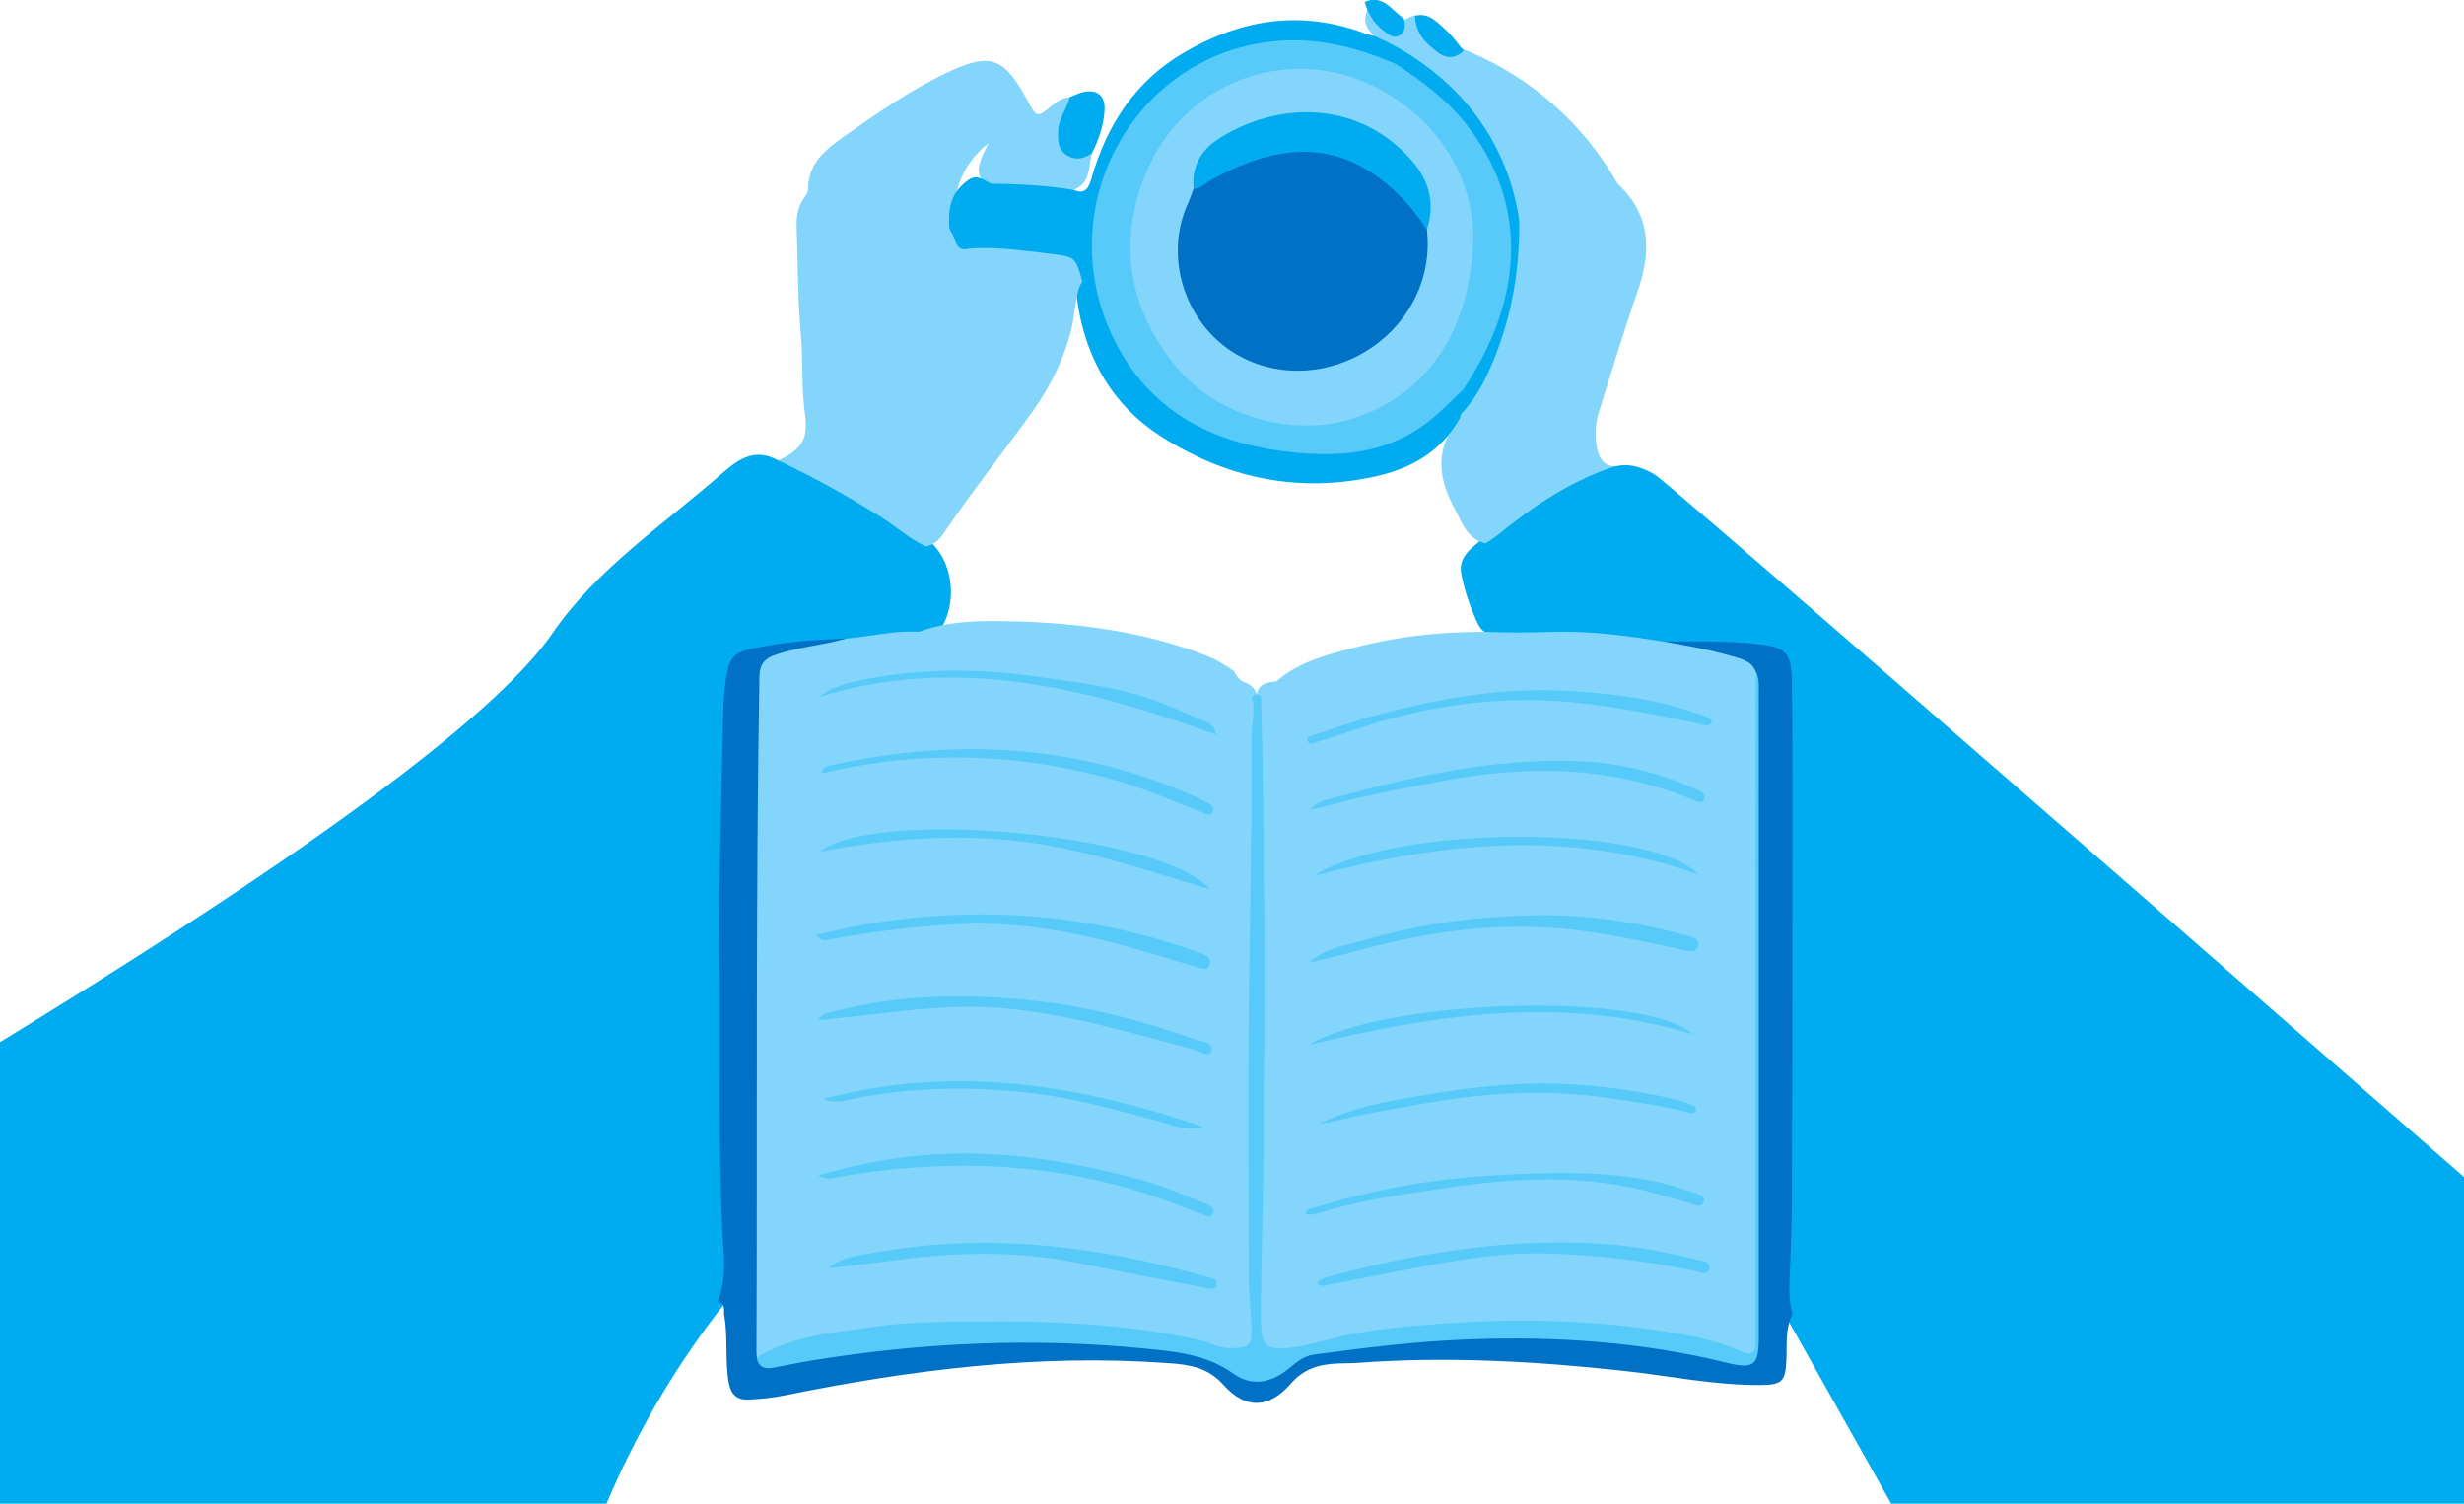 <?xml version="1.0" encoding="utf-8"?>
<!-- Generator: Adobe Illustrator 24.2.3, SVG Export Plug-In . SVG Version: 6.00 Build 0)  -->
<svg version="1.1" id="Слой_1" xmlns="http://www.w3.org/2000/svg" xmlns:xlink="http://www.w3.org/1999/xlink" x="0px" y="0px"
	 viewBox="0 0 585 357" style="enable-background:new 0 0 585 357;" xml:space="preserve">
<style type="text/css">
	.st0{fill:#000600;}
	.st1{fill:#0071C5;}
	.st2{clip-path:url(#SVGID_2_);fill:#83D5FB;}
	.st3{clip-path:url(#SVGID_2_);fill:#00ABF0;}
	.st4{clip-path:url(#SVGID_2_);fill:#57CAF9;}
	.st5{clip-path:url(#SVGID_2_);fill:#0071C5;}
	.st6{clip-path:url(#SVGID_2_);fill:#31C5F8;}
	.st7{clip-path:url(#SVGID_2_);fill:#3DD1F9;}
	.st8{clip-path:url(#SVGID_4_);fill:#00ABF0;}
	.st9{clip-path:url(#SVGID_4_);fill:#83D5FB;}
	.st10{clip-path:url(#SVGID_4_);fill:#31C5F8;}
	.st11{clip-path:url(#SVGID_4_);fill:#0071C5;}
	.st12{clip-path:url(#SVGID_4_);fill:#57CAF9;}
	.st13{clip-path:url(#SVGID_4_);fill:#A6A6A6;}
	.st14{opacity:0.14;fill:#000600;}
	.st15{clip-path:url(#SVGID_8_);fill:#C980DD;}
	.st16{clip-path:url(#SVGID_8_);fill:#E7B3EE;}
	.st17{clip-path:url(#SVGID_8_);fill:#8C9295;}
	.st18{clip-path:url(#SVGID_8_);fill:#921C9F;}
	.st19{clip-path:url(#SVGID_8_);fill:#CDD0D3;}
	.st20{clip-path:url(#SVGID_8_);fill:#DFDBD1;}
	.st21{clip-path:url(#SVGID_8_);fill:#543F31;}
	.st22{clip-path:url(#SVGID_8_);fill:#C38A75;}
	.st23{clip-path:url(#SVGID_8_);fill:#B3B9BC;}
	.st24{clip-path:url(#SVGID_8_);fill:#8B9295;}
	.st25{clip-path:url(#SVGID_8_);fill:#D59C87;}
	.st26{fill:#E7B3EE;}
	.st27{clip-path:url(#SVGID_10_);}
	.st28{fill:#D6A1E6;}
	.st29{fill:#C980DD;}
	.st30{clip-path:url(#SVGID_12_);fill:#FFE050;}
	.st31{opacity:0.5;clip-path:url(#SVGID_12_);}
	.st32{fill:#A2C9FF;}
	.st33{fill:#FF8B00;}
	.st34{clip-path:url(#SVGID_12_);fill:#FFECA0;}
	.st35{clip-path:url(#SVGID_12_);}
	.st36{fill:#F9C956;}
	.st37{fill:#FFECA0;}
	.st38{fill:#2A356B;}
	.st39{clip-path:url(#SVGID_12_);fill:#F9C956;}
	.st40{clip-path:url(#SVGID_12_);fill:#A2C9FF;}
	.st41{clip-path:url(#SVGID_12_);fill:#FF8B00;}
	.st42{clip-path:url(#SVGID_12_);fill:#2A356B;}
	.st43{fill:#1B254E;}
	.st44{clip-path:url(#SVGID_12_);fill:#C22C28;}
	.st45{clip-path:url(#SVGID_12_);fill:#FF7400;}
	.st46{fill:#FFE050;}
	.st47{clip-path:url(#SVGID_12_);fill:#FFEB82;}
	.st48{clip-path:url(#SVGID_14_);fill:#FFE286;}
	.st49{fill:#FFFFFF;}
	.st50{fill:#ACD7C2;}
	.st51{fill:none;stroke:#FFFFFF;stroke-miterlimit:10;}
	.st52{fill:#A1CAAA;}
	.st53{fill:#95CCA0;}
	.st54{opacity:0.76;}
	.st55{fill:#C3E8CC;}
	.st56{fill:url(#SVGID_15_);}
	.st57{fill:url(#SVGID_16_);}
	.st58{fill:url(#SVGID_17_);}
	.st59{fill:#F5E5BD;}
	.st60{fill:url(#SVGID_18_);}
	.st61{fill:url(#SVGID_19_);}
	.st62{fill:url(#SVGID_20_);}
	.st63{fill:url(#SVGID_21_);}
	.st64{fill:url(#SVGID_22_);}
	.st65{fill:url(#SVGID_23_);}
	.st66{fill:#E3EDC3;}
	.st67{fill:#EEFAD1;}
	.st68{fill:url(#SVGID_24_);}
	.st69{fill:url(#SVGID_25_);}
	.st70{fill:url(#SVGID_26_);}
	.st71{fill:url(#SVGID_27_);}
	.st72{fill:url(#SVGID_28_);}
	.st73{fill:#FFE392;}
	.st74{clip-path:url(#SVGID_30_);fill:url(#SVGID_31_);}
	.st75{fill:#5B2A1E;}
	.st76{fill:#8F7673;}
	.st77{fill:url(#SVGID_32_);}
	.st78{fill:url(#SVGID_33_);}
	.st79{fill:url(#SVGID_34_);}
	.st80{fill:url(#SVGID_35_);}
	.st81{fill:#F79291;}
	.st82{fill:url(#SVGID_36_);}
	.st83{fill:#FF9D5B;}
	.st84{opacity:0.75;fill:#FFFFFF;}
	.st85{fill:#FFC28E;}
	.st86{fill:none;}
	.st87{clip-path:url(#SVGID_38_);fill:#FFE0C3;}
	.st88{clip-path:url(#SVGID_38_);fill:#FF9F36;}
	.st89{clip-path:url(#SVGID_38_);fill:#FFF3E2;}
	.st90{clip-path:url(#SVGID_40_);fill:#FAC1E3;}
	.st91{opacity:0.8;clip-path:url(#SVGID_40_);fill:#EF8FC7;}
	.st92{clip-path:url(#SVGID_40_);fill:#EF8FC7;}
	.st93{opacity:0.79;clip-path:url(#SVGID_40_);fill:#FAC1E3;}
	.st94{fill:url(#SVGID_41_);}
	.st95{fill:#FFFDEC;}
	.st96{fill:#78CB99;}
	.st97{fill:#B2E1C4;}
	.st98{fill:#D8EFE2;}
	.st99{opacity:0.44;fill:#FFFFFF;}
	.st100{clip-path:url(#SVGID_43_);fill:#FFF7C8;}
	.st101{fill:url(#SVGID_44_);}
	.st102{fill:url(#SVGID_45_);}
	.st103{opacity:0.86;fill:#FFD0D7;}
	.st104{fill:url(#SVGID_46_);}
	.st105{opacity:0.66;}
	.st106{opacity:0.37;fill:#FFFFFF;}
	.st107{opacity:0.4;}
	.st108{opacity:0.26;fill:#FFFFFF;}
	.st109{opacity:0.62;fill:#FFFFFF;}
	.st110{opacity:0.41;fill:#FFFFFF;}
	.st111{opacity:0.69;fill:#FFFFFF;}
	.st112{opacity:0.73;fill:#FFFFFF;}
	.st113{opacity:0.16;fill:#FFFFFF;}
	.st114{opacity:0.3;fill:#FFFFFF;}
	.st115{opacity:0.23;fill:#FFFFFF;}
	.st116{opacity:0.24;fill:#FFFFFF;}
	.st117{opacity:0.43;fill:#FFFFFF;}
	.st118{opacity:0.76;fill:#FFFFFF;}
	.st119{opacity:0.08;fill:#FFFFFF;}
	.st120{opacity:0.27;fill:#FFFFFF;}
	.st121{opacity:0.46;}
	.st122{opacity:0.86;fill:#FFFFFF;}
	.st123{opacity:0.54;fill:#FFFFFF;}
	.st124{opacity:0.28;}
	.st125{clip-path:url(#SVGID_48_);fill:#F17171;}
	.st126{clip-path:url(#SVGID_48_);fill:#F79291;}
	.st127{clip-path:url(#SVGID_48_);fill:#FFC5C4;}
	.st128{clip-path:url(#SVGID_48_);fill:#FFFFFF;}
	.st129{clip-path:url(#SVGID_50_);}
	.st130{fill:#FF7B89;}
	.st131{clip-path:url(#SVGID_50_);fill:none;}
	.st132{fill:none;stroke:#FFFFFF;stroke-width:2;stroke-miterlimit:10;}
	.st133{opacity:0.45;fill:#FFFFFF;}
	.st134{opacity:0.8;fill:#FFFFFF;}
	.st135{opacity:0.79;fill:#FFFFFF;}
	.st136{fill:#F1C4A9;}
	.st137{fill:none;stroke:#FFFFFF;stroke-width:0.75;stroke-miterlimit:10;}
	.st138{fill:#FFFFFF;stroke:#FFFFFF;stroke-width:0.25;stroke-miterlimit:10;}
	.st139{fill:#00A5C4;}
	.st140{fill:#31C5F8;}
	.st141{fill:#57CAF9;}
	.st142{fill:#00A8B8;}
	.st143{fill:#EA90A7;}
	.st144{fill:#91693D;}
	.st145{fill:#F2BECD;}
	.st146{fill:#D87290;}
	.st147{fill:#574435;}
	.st148{fill:#C8A37C;}
	.st149{fill:#641F1E;}
	.st150{fill:#E16C8D;}
	.st151{fill:#D63665;}
	.st152{fill:#DDB689;}
	.st153{fill:#F64776;}
	.st154{fill:#DEB689;}
	.st155{fill:#F2769B;}
	.st156{fill:#FAFAF8;}
	.st157{fill:#F7C3DB;}
	.st158{fill:#E3B9B4;}
	.st159{fill:#FFBEC5;}
	.st160{fill:#FFC9D7;}
	.st161{fill:#C73F69;}
	.st162{fill:#F7F7F7;}
	.st163{fill:#F2F2F2;}
	.st164{fill:#FFFBF1;}
	.st165{fill:#F8C3D1;}
	.st166{fill:#FC7798;}
	.st167{fill:#FFC5C4;}
	.st168{fill:#FFD0D7;}
	.st169{fill:#B39D8E;}
	.st170{fill:#FFE4EB;}
	.st171{fill:#F1F1F1;}
	.st172{fill:#FFA5B2;}
	.st173{fill:#A2C4DB;}
	.st174{fill:#583B34;}
	.st175{fill:#B1CFE4;}
	.st176{fill:#FBFBFA;}
	.st177{fill:#E0CFC7;}
	.st178{fill:#D9946B;}
	.st179{fill:#FFEBF2;}
	.st180{fill:#FCDDE6;}
	.st181{fill:#F2CCC1;}
	.st182{fill:#DF4E50;}
	.st183{fill:#45BC7A;}
	.st184{fill:#87E4AE;}
	.st185{fill:#00AC5F;}
	.st186{fill:#7FD9A9;}
	.st187{fill:#F1BB3A;}
	.st188{fill:#B89E65;}
	.st189{fill:#97D183;}
	.st190{fill:#3C3724;}
	.st191{fill:#D5BDA1;}
	.st192{fill:#9B8174;}
	.st193{fill:#587147;}
	.st194{fill:#E6D5BD;}
	.st195{fill:#5CC588;}
	.st196{clip-path:url(#SVGID_58_);fill:#B2E1C4;}
	.st197{clip-path:url(#SVGID_58_);fill:#FFFFFF;}
	.st198{clip-path:url(#SVGID_58_);fill:#78CB99;}
	.st199{fill:#FFEB82;}
	.st200{fill:#FFDF47;}
	.st201{clip-path:url(#SVGID_60_);fill:#F3A368;}
	.st202{clip-path:url(#SVGID_60_);fill-rule:evenodd;clip-rule:evenodd;fill:#FF8D4F;}
	.st203{clip-path:url(#SVGID_60_);fill:#E45C26;}
	.st204{clip-path:url(#SVGID_60_);fill:#F8B846;}
	.st205{fill:#E45C26;}
	.st206{fill:#FF8D4F;}
	.st207{fill:#FFAB33;}
	.st208{fill:#E46D00;}
	.st209{fill:#EE6406;}
	.st210{fill:#FF9B00;}
	.st211{fill:#130077;}
	.st212{fill:#FFBA98;}
	.st213{opacity:0.3;}
	.st214{fill:#FF7300;}
	.st215{fill:#6E0000;}
	.st216{fill-rule:evenodd;clip-rule:evenodd;fill:#FF9B00;}
	.st217{fill-rule:evenodd;clip-rule:evenodd;fill:url(#SVGID_61_);}
	.st218{opacity:0.3;fill-rule:evenodd;clip-rule:evenodd;fill:#A3002C;}
	.st219{fill-rule:evenodd;clip-rule:evenodd;fill:url(#SVGID_62_);}
	.st220{fill-rule:evenodd;clip-rule:evenodd;fill:url(#SVGID_63_);}
	.st221{opacity:0.5;fill-rule:evenodd;clip-rule:evenodd;fill:url(#SVGID_64_);}
	.st222{fill-rule:evenodd;clip-rule:evenodd;fill:#FFC384;}
	.st223{fill-rule:evenodd;clip-rule:evenodd;fill:url(#SVGID_65_);}
	.st224{fill-rule:evenodd;clip-rule:evenodd;fill:url(#SVGID_66_);}
	.st225{fill-rule:evenodd;clip-rule:evenodd;fill:url(#SVGID_67_);}
	.st226{opacity:0.5;fill-rule:evenodd;clip-rule:evenodd;fill:url(#SVGID_68_);}
	.st227{fill-rule:evenodd;clip-rule:evenodd;fill:#F3A368;}
	.st228{opacity:0.5;fill-rule:evenodd;clip-rule:evenodd;fill:#F3A368;}
	.st229{fill-rule:evenodd;clip-rule:evenodd;fill:#FF8D4F;}
	.st230{fill-rule:evenodd;clip-rule:evenodd;fill:#FFAB33;}
	.st231{opacity:0.62;fill-rule:evenodd;clip-rule:evenodd;fill:#C7002A;}
	.st232{opacity:0.5;fill-rule:evenodd;clip-rule:evenodd;fill:#FF8D4F;}
	.st233{opacity:0.5;fill-rule:evenodd;clip-rule:evenodd;fill:#8E5472;}
	.st234{opacity:0.3;fill-rule:evenodd;clip-rule:evenodd;fill:url(#SVGID_69_);}
	.st235{opacity:0.5;fill-rule:evenodd;clip-rule:evenodd;fill:url(#SVGID_70_);}
	.st236{opacity:0.3;fill-rule:evenodd;clip-rule:evenodd;fill:url(#SVGID_71_);}
	.st237{opacity:0.3;fill-rule:evenodd;clip-rule:evenodd;fill:url(#SVGID_72_);}
	.st238{clip-path:url(#SVGID_74_);}
	.st239{clip-path:url(#SVGID_74_);fill:#FF8D4F;}
	.st240{fill:#F3A368;}
	.st241{clip-path:url(#SVGID_76_);}
	.st242{fill:#E98B38;}
	.st243{clip-path:url(#SVGID_78_);}
	.st244{fill:#F8B846;}
	.st245{clip-path:url(#SVGID_80_);}
	.st246{clip-path:url(#SVGID_80_);fill:#FF8D4F;}
	.st247{fill-rule:evenodd;clip-rule:evenodd;fill:url(#SVGID_81_);}
	.st248{fill-rule:evenodd;clip-rule:evenodd;fill:url(#SVGID_82_);}
	.st249{fill-rule:evenodd;clip-rule:evenodd;fill:url(#SVGID_83_);}
	.st250{opacity:0.5;fill-rule:evenodd;clip-rule:evenodd;fill:url(#SVGID_84_);}
	.st251{fill-rule:evenodd;clip-rule:evenodd;fill:url(#SVGID_85_);}
	.st252{fill-rule:evenodd;clip-rule:evenodd;fill:url(#SVGID_86_);}
	.st253{fill-rule:evenodd;clip-rule:evenodd;fill:url(#SVGID_87_);}
	.st254{opacity:0.5;fill-rule:evenodd;clip-rule:evenodd;fill:url(#SVGID_88_);}
	.st255{opacity:0.3;fill-rule:evenodd;clip-rule:evenodd;fill:url(#SVGID_89_);}
	.st256{opacity:0.5;fill-rule:evenodd;clip-rule:evenodd;fill:url(#SVGID_90_);}
	.st257{opacity:0.3;fill-rule:evenodd;clip-rule:evenodd;fill:url(#SVGID_91_);}
	.st258{opacity:0.3;fill-rule:evenodd;clip-rule:evenodd;fill:url(#SVGID_92_);}
	.st259{opacity:0.88;fill:#FFFEF4;}
	.st260{fill:#FFCF66;}
	.st261{fill:#AFABAC;}
	.st262{fill:#FFE286;}
	.st263{fill:#FFE787;}
	.st264{fill:#F6C700;}
	.st265{fill:#FFEA96;}
	.st266{clip-path:url(#SVGID_94_);fill:#F9C956;}
	.st267{clip-path:url(#SVGID_94_);fill:#FFE050;}
	.st268{clip-path:url(#SVGID_96_);fill:#921C9F;}
	.st269{opacity:0.5;clip-path:url(#SVGID_96_);}
	.st270{fill:#921C9F;}
	.st271{clip-path:url(#SVGID_96_);}
	.st272{clip-path:url(#SVGID_98_);fill:#D6A1E6;}
	.st273{fill:#BC59D3;}
	.st274{opacity:0.5;fill:#FFFFFF;}
	.st275{opacity:0.5;fill:#FFFFFF;stroke:#FFFFFF;stroke-miterlimit:10;}
	.st276{opacity:0.68;fill:#FFFFFF;}
	.st277{fill:#E9CBF2;}
	.st278{fill:#D9A2E1;}
	.st279{fill:#AA7B41;}
	.st280{fill:#8C9295;}
	.st281{fill:#CDD0D3;}
	.st282{fill:#DFDBD1;}
	.st283{fill:#543F31;}
	.st284{fill:#C38A75;}
	.st285{fill:#B3B9BC;}
	.st286{fill:#8B9295;}
	.st287{fill:#D59C87;}
	.st288{fill:#3DD1F9;}
	.st289{fill:#F92405;}
	.st290{fill:#B30000;}
	.st291{fill:#FA3C20;}
	.st292{fill:#E2A080;}
	.st293{fill:#950000;}
	.st294{fill:#F50000;}
	.st295{clip-path:url(#SVGID_100_);fill:#EA90A7;}
	.st296{clip-path:url(#SVGID_100_);fill:#FFEBF2;}
	.st297{clip-path:url(#SVGID_100_);fill:#D3CFB3;}
	.st298{clip-path:url(#SVGID_100_);fill:#FCDDE6;}
	.st299{clip-path:url(#SVGID_100_);}
	.st300{clip-path:url(#SVGID_100_);fill:#FFC9D7;}
	.st301{fill:#FA90B4;}
	.st302{fill:#BCA494;}
	.st303{fill:#63443C;}
	.st304{fill:#CFABA0;}
	.st305{fill:#A1C3DA;}
	.st306{fill:#9B7972;}
	.st307{fill:#77573F;}
	.st308{fill-rule:evenodd;clip-rule:evenodd;fill:#FA3C20;}
	.st309{fill-rule:evenodd;clip-rule:evenodd;fill:#D00707;}
	.st310{fill-rule:evenodd;clip-rule:evenodd;fill:#F92405;}
	.st311{fill-rule:evenodd;clip-rule:evenodd;fill:#F50000;}
	.st312{fill-rule:evenodd;clip-rule:evenodd;fill:#F95F53;}
	.st313{fill:#F95F53;}
	.st314{clip-path:url(#SVGID_102_);fill:#574435;}
	.st315{clip-path:url(#SVGID_102_);fill:#C8A37C;}
	.st316{clip-path:url(#SVGID_102_);fill:#91693D;}
	.st317{clip-path:url(#SVGID_102_);fill:#D00707;}
	.st318{clip-path:url(#SVGID_102_);fill:#FA3C20;}
	.st319{clip-path:url(#SVGID_102_);fill:#950000;}
	.st320{clip-path:url(#SVGID_102_);fill:#F95F53;}
	.st321{clip-path:url(#SVGID_102_);fill:#131212;}
	.st322{clip-path:url(#SVGID_102_);fill:#B30000;}
	.st323{clip-path:url(#SVGID_102_);fill:#412A1A;}
	.st324{clip-path:url(#SVGID_102_);fill:#DEC6AF;}
	.st325{clip-path:url(#SVGID_102_);fill:#BF855C;}
	.st326{fill:#D00707;}
	.st327{fill:#AB9DB8;}
	.st328{fill:#381A12;}
	.st329{fill:#EBCBB8;}
	.st330{fill:#AC9EBB;}
	.st331{fill:#F8F6F5;}
	.st332{fill:#0A345E;}
	.st333{fill:#412A1A;}
	.st334{fill:#131212;}
	.st335{fill:#DEC6AF;}
	.st336{fill:#BF855C;}
	.st337{opacity:0.79;fill:#FFBEC5;}
	.st338{opacity:0.79;fill:#FA90B4;}
	.st339{fill:#83D5FB;}
	.st340{fill:#00ABF0;}
	.st341{opacity:0.6;fill:#FFFFFF;}
	.st342{opacity:0.34;fill:#FFFFFF;}
	.st343{opacity:0.25;fill:#FFFFFF;}
	.st344{opacity:0.6;}
	.st345{fill:#B2B0AD;}
	.st346{fill:#0D0707;}
	.st347{fill:#A6A6A6;}
	.st348{fill:#0068A8;}
</style>
<path class="st340" d="M0,247.42c89.14-54.48,120.88-82.08,131.21-97.13c10.49-15.3,26.58-25.91,40.52-38.15
	c3.89-3.41,7.83-5.79,13.02-2.81c6.95-0.56,11.88,4.09,17.36,7.04c6.72,3.62,13.09,7.93,19.17,12.62c5.13,5.07,5.96,14.3,2.01,20.46
	c-1.23,1.92-2.87,2.38-4.87,2.39c-6.01-0.13-11.9,0.9-17.78,1.99c-3,0.35-5.91,0.24-8.97-0.16c-4.96-0.64-9.93,0.52-14.35,3.18
	c-1.65,0.99-2.53,2.58-2.92,4.44c-0.42,2.02-0.77,4.05-0.84,6.13c-1.17,38.6-0.84,77.21-0.63,115.81
	c0.04,6.53,0.62,13.08,0.56,19.64c-0.02,2.06,0.01,4.14-0.99,6.03c-0.65,0.82-1.3,1.64-1.94,2.47
	C159.27,326.02,150.61,341.43,144,357c-48,0-96,0-144,0C0,320.47,0,283.95,0,247.42z"/>
<path class="st340" d="M585,357c-45.33,0-90.67,0-136,0c-8.54-15.19-17.09-30.37-25.63-45.56c-0.48-7.05-0.63-14.08,0.11-21.11
	c0.23-2.18,0.29-4.36,0.29-6.55c0-38.89,0-77.78,0-116.67c0-0.97,0.01-1.94-0.03-2.92c-0.23-6.72-1.82-8.41-8.46-9.49
	c-5.25-0.86-10.43-2.12-15.74-0.21c-1.33,0.48-2.89,0.23-4.34-0.01c-8.23-1.85-16.57-2.78-25.01-2.6
	c-5.48,0.41-10.78-1.24-16.21-1.46c-1.94-0.08-2.73-1.47-3.37-2.88c-1.64-3.64-2.97-7.4-3.68-11.36c-0.67-3.76,1.98-5.65,4.34-7.69
	c6.16-5.64,12.89-10.49,20.17-14.65c3.76-2.15,7.54-3.54,11.88-3.09c1.14-0.27,2.23-0.36,3.28-0.29c0,0,3.38,0.2,6.66,2.5
	c3.62,2.54,83.27,71.73,191.74,166.48C585,305.29,585,331.15,585,357z"/>
<path class="st339" d="M219.79,129.71c-3.78-1.71-6.83-4.54-10.29-6.74c-7.98-5.05-16.21-9.61-24.74-13.65
	c5.69-2.64,7.19-5.13,6.34-11.15c-0.88-6.27-0.39-12.58-0.97-18.88c-0.76-8.44-0.68-16.95-0.99-25.43
	c-0.09-2.49,0.31-4.82,1.79-6.91c0.41-0.58,0.93-1.29,0.92-1.94c-0.04-6.21,4.09-9.47,8.57-12.63c8.24-5.8,16.48-11.55,25.73-15.73
	c8.57-3.87,11.99-2.89,16.7,5.25c0.36,0.63,0.72,1.27,1.06,1.91c2.26,4.19,2.27,4.21,5.89,1.2c1.25-1.04,2.59-1.79,4.21-1.98
	c1.52,0.6,1.5,1.66,0.86,2.89c-0.5,0.96-0.91,1.94-1.21,2.98c-1.23,4.3-0.26,5.86,4.12,6.53c0.65,0.1,1.07,0.46,1.5,0.87
	c-0.94,3.19-0.19,7.23-4.42,8.76c-0.72,1.35-1.97,1.1-3.18,1.11c-5.34,0.07-10.6-0.85-15.91-1.03c-4.3-3.19-4.38-4.7-1.1-11.12
	c-1.58,1.22-4.93,4.15-6.8,9.16c-1.3,3.46-1.37,6.53-1.26,8.39c0.64,4.74,1.48,7.16,2.52,7.25c0.49,0.04,1.01-0.43,1.59-1.4
	c8.04-0.95,15.88,0.58,23.77,1.69c2.59,0.37,3.42,2.09,3.51,4.17c0.04,1.01,0.35,1.94,0.39,2.91c-3.53,3.17-2.98,7.73-3.97,11.77
	c-1.75,7.15-4.97,13.68-9.19,19.61c-6.87,9.65-14.33,18.88-20.96,28.72C223.19,127.9,221.92,129.41,219.79,129.71z"/>
<path class="st339" d="M383.32,110.75c-10.49,3.45-19.44,9.52-27.91,16.41c-0.84,0.68-1.79,1.22-2.69,1.83
	c-4.45-0.94-5.64-5.07-7.38-8.25c-3.16-5.78-4.63-12.04-1-18.29c0.84-1.44-0.25-2.81,0.47-4.09c0.15-0.4,0.31-0.79,0.48-1.19
	c6.25-5.74,9.52-13.31,11.25-21.21c1.48-6.73,3.7-13.5,3.05-20.62c-0.08-0.91-0.23-1.92,0.28-2.81c-1.54-4.84-3.09-9.68-4.63-14.51
	c-2.25-3.79-4.52-7.54-7.2-11.08c-5.29-7-11.97-12.18-19.59-16.3c-0.75-0.4-1.52-0.76-1.94-1.57c-0.03-0.18-0.07-0.35-0.1-0.53
	c-3.09-2.39-2.71-5.12-0.79-8.01c1.33,0.31,2.27,1.16,2.98,2.26c1.5,2.31,3.4,2.86,5.8,1.41c0.52-0.2,1.04-0.4,1.55-0.59
	c1.35,0.75,2.06,2.05,2.91,3.24c1.95,2.74,4.39,4.7,8,4.61c5.69,2.22,14.32,6.39,22.84,14.17c7.06,6.44,11.58,13.09,14.34,17.96
	c7.82,7.28,8.13,15.87,4.83,25.38c-3.31,9.52-6.22,19.17-9.24,28.79c-0.88,2.81-1.05,5.73-0.47,8.65
	C379.62,108.72,380.67,110.52,383.32,110.75z"/>
<path class="st340" d="M346.83,98.37c-0.01,0.22-0.04,0.43-0.09,0.65c-4.54,8.37-11.94,12.38-21,14.27
	c-18.23,3.81-35.11,0.01-50.38-9.87c-11.13-7.2-17.5-18.17-19.52-31.46c-0.29-1.93,0.09-3.56,1.14-5.12c-1.66-5.88-1.66-5.89-8-6.63
	c-6.24-0.74-12.47-1.64-18.79-1.21c-3.49,1-3.18-2.34-4.35-3.9c-0.72-0.96-0.46-2.27-0.5-3.44c0.03-2.88,0.77-5.46,2.93-7.56
	c2.57-2.49,3.63-2.61,6.91-0.51c6.6,0.11,13.18,0.42,19.71,1.49c2.88,1.27,3.65-0.67,4.27-2.81c3.62-12.61,10.35-22.98,21.86-29.74
	c13.71-8.05,28.1-10.28,43.29-4.49c0.67,0.26,1.41,0.34,2.11,0.5c0,0-0.04,0.04-0.04,0.04c1.38,0.89,2.64,1.89,4.26,2.49
	c2.98,1.1,3.27,2.96,1.14,5.18c-1.83,1.02-3.27-0.28-4.78-0.88c-15.03-6.01-29.75-5.66-43.7,2.86
	c-19.15,11.69-27.09,35.86-19.1,57.08c5.03,13.35,14.48,22.25,27.86,26.89c9.15,3.17,18.52,4.49,28.32,3.28
	c8.89-1.1,16.16-4.79,22.38-11.06c1.41-1.42,2.56-3.85,5.37-2.79c1.32,0.87,1.19,2.05,0.53,3.19
	C347.97,95.97,347.44,97.19,346.83,98.37z"/>
<path class="st340" d="M259.29,36.32c-1.9,1.37-3.86,1.85-6,0.53c-2.21-1.37-2.12-3.52-2.07-5.72c0.08-3,2.09-5.3,2.79-8.07
	c1.01-0.4,1.99-0.93,3.03-1.17c3.49-0.8,5.43,0.79,5.2,4.4C262.02,29.83,260.85,33.15,259.29,36.32z"/>
<path class="st339" d="M200.92,151.61c5.76-0.52,11.43-1.96,17.28-1.62c7.24-2.68,14.76-2.67,22.33-2.48
	c15.59,0.4,30.89,2.41,45.56,8.02c2.51,0.96,4.77,2.33,6.96,3.86c0.48,1.3,1.44,2.23,2.66,2.71c1.69,0.66,2.58,1.83,2.88,3.55
	c0.65,5.18-0.69,10.31-0.37,15.48c0.8,12.84,0.37,25.7,0.33,38.54c-0.03,11.13-0.41,22.26-0.24,33.38
	c0.28,17.84-0.75,35.66-0.22,53.5c0.11,3.87,0.13,7.74,0.38,11.6c0.13,1.95-0.43,3.19-2.49,3.43c-2.54,0.29-5.11,0.55-7.59-0.23
	c-11.21-3.55-22.82-4.61-34.44-5.26c-14.78-0.83-29.59-0.75-44.35,0.65c-8.72,0.82-17.37,2.03-25.6,5.31
	c-1.53,0.61-3.11,1.55-4.88,0.64c-1.78-2.09-1.18-4.63-1.18-6.98c-0.06-40.78,0.07-81.56-0.1-122.34
	c-0.05-11.17,1.02-22.3,0.81-33.46c-0.06-3.33,1.47-4.75,4.58-5.48C189.06,153.05,195,152.44,200.92,151.61z"/>
<path class="st1" d="M425.57,312.03c-1.76,3.39-1.29,7.09-1.44,10.69c-0.23,5.29-0.96,6.08-6.29,6.11
	c-10.86,0.06-21.5-2.18-32.23-3.35c-21.05-2.29-42.11-3.49-63.27-1.91c-1.57,0.12-3.16,0.08-4.74,0.15
	c-4.33,0.19-8.02,1.19-11.18,4.83c-5.15,5.92-10.74,6.09-15.94,0.26c-3.7-4.15-7.97-4.8-12.91-5.16c-30.81-2.27-61.1,1.54-91.2,7.63
	c-2.84,0.58-5.77,0.88-8.67,1.02c-2.63,0.13-4.17-1.16-4.68-4c-0.95-5.31-0.13-10.7-1.07-15.98c-0.2-1.14,0.46-2.9-1.6-3.17
	c2.33-5.62,1.42-11.53,1.14-17.27c-1.04-21.24-0.39-42.48-0.64-63.72c-0.24-20.4,0.48-40.78,0.93-61.16
	c0.03-1.21,0.13-2.43,0.28-3.63c1.01-7.92,1.49-8.51,9.31-9.92c6.45-1.16,12.99-1.63,19.54-1.84c-5.48,1.57-11.21,1.98-16.65,3.8
	c-2.67,0.89-3.91,2.26-3.96,5.21c-0.91,53.39-0.47,106.78-0.7,160.17c0,0.48,0.05,0.97,0.08,1.45c1.85,1.19,3.84,0.53,5.67,0.17
	c15.65-3.04,31.46-4.3,47.37-5.19c16.48-0.92,32.73,0.46,49.01,2.34c3.74,0.43,7,1.95,10.11,3.88c4.65,2.88,9.07,2.88,13.55-0.42
	c5.2-3.82,11.57-3.82,17.53-4.61c14.09-1.87,28.27-2.88,42.51-2.39c15.07,0.53,30.05,1.86,44.72,5.61c4.39,1.12,4.35,0.88,5.03-3.7
	c1.91-12.81,1.22-25.67,1.25-38.52c0.08-33.29-0.01-66.57,0.05-99.86c0.01-6.22-1.45-12.26-1.9-18.41
	c-0.65-2.09-2.26-3.07-4.24-3.57c-4.11-1.05-8.18-2.29-12.41-2.83c-1.42-0.18-3.43,0.11-3.03-2.44c7.52-0.01,15.04-0.21,22.55,0.65
	c6.35,0.72,7.84,1.93,7.95,8.36c0.19,11.29,0.18,22.58,0.17,33.88c-0.02,30.11-0.04,60.23-0.14,90.34
	c-0.02,6.55-0.38,13.1-0.61,19.64C424.75,307.51,424.93,309.79,425.57,312.03z"/>
<path class="st339" d="M394.92,152.31c5.55,0.95,11.1,1.96,16.52,3.54c2.18,0.63,4.49,1.15,5.43,3.66c0.6,1.15,0.32,2.39,0.32,3.59
	c0.02,51.79,0.01,103.57,0.01,155.36c0,4.6-0.63,5.05-5.04,3.66c-12.14-3.84-24.63-5.3-37.3-6.21c-17.21-1.23-34.23,0.2-51.24,2.34
	c-5.2,0.65-10.45,1.38-15.47,3.06c-0.23,0.08-0.46,0.15-0.69,0.2c-7.06,1.55-9.15-0.2-9.31-7.32c-0.57-25.04,0.35-50.08,0.19-75.13
	c-0.1-15.84,0.58-31.7,0.13-47.54c-0.24-8.51,0.13-17.01-0.11-25.51c-0.24-3.41,2.06-4.02,4.7-4.25c5.31-4.63,11.91-6.31,18.47-8.01
	c11.46-2.97,23.11-4.06,34.94-3.65c4.6,0.16,9.21-0.06,13.82-0.11C378.59,149.88,386.76,151.02,394.92,152.31z"/>
<path class="st340" d="M346.83,98.37c-0.2-2.02,1.86-3.81,0.61-5.95c-1.55-1.79-0.14-3.16,0.69-4.56
	c5.62-9.46,8.83-19.49,8.63-30.68c-0.21-11.36-5.18-20.49-12.16-28.83c-3.28-3.92-7.15-7.24-11.65-9.76
	c-1.32-0.74-2.58-1.58-1.56-3.42c0.49-1.8-0.09-3.12-1.88-3.71c-1.52-0.5-2.33-1.67-3.14-2.89c5.66,2.5,20.38,9.93,28.88,26.54
	c3.28,6.41,4.76,12.49,5.45,17.22c0.16,13.05-2.28,25.55-7.96,37.36C351.19,92.88,349.24,95.78,346.83,98.37z"/>
<path class="st141" d="M331.39,15.18c6.21,4.06,12.11,8.44,16.77,14.37c14.34,18.26,13.23,39.12,2.17,58.24
	c-0.91,1.58-1.92,3.1-2.88,4.64c-2.47,2.33-4.82,4.81-7.44,6.97c-10.74,8.88-23.38,9.39-36.31,7.6
	c-16.08-2.23-29.57-9.21-37.8-23.74c-17.85-31.52,2.09-69.78,36.14-73.42C312.47,8.71,322.01,11.16,331.39,15.18z"/>
<path class="st141" d="M299.4,165.46c0.94,36.44,0.85,72.89,0.57,109.34c-0.1,12.74-0.65,25.49-0.59,38.24
	c0.03,6.69,1.13,7.74,7.78,6.84c2.88-0.39,5.72-1.16,8.53-1.91c8.5-2.29,17.24-2.98,25.94-3.65c18.58-1.43,37.13-1.01,55.54,2.11
	c5.5,0.93,11.01,2.05,16.14,4.39c2.56,1.17,3.57,0.45,3.54-2.33c-0.07-6.44-0.02-12.88-0.02-19.32c0.01-46.55,0.02-93.1,0.04-139.64
	c0.87,1.57,0.7,3.3,0.7,4.99c0.01,51.02,0.01,102.05,0,153.07c0,6.55-1.16,7.55-7.6,5.96c-20.1-4.95-40.54-6.32-61.12-5.56
	c-12.37,0.46-24.68,1.96-36.96,3.63c-2.61,0.35-4.34,2.1-6.23,3.58c-4.11,3.22-8.64,3.95-12.83,0.94
	c-6.41-4.61-13.74-5.24-21.09-5.97c-26.49-2.62-52.86-1.42-79.11,2.86c-3,0.49-5.97,1.13-8.95,1.69c-2.07,0.39-3.66-0.02-4-2.45
	c8.73-5.23,18.62-5.95,28.35-7.33c8.08-1.15,16.27-1.11,24.35-1.19c17.47-0.17,34.97,0.57,52.16,4.35c2.58,0.57,4.89,2.06,7.7,1.99
	c4.34-0.12,4.98-0.5,4.89-4.74c-0.08-4-0.64-7.99-0.65-11.99c-0.07-21.87-0.23-43.75,0.03-65.62c0.25-21.21,0.76-42.41,0.68-63.63
	c-0.01-2.9,0.91-5.8-0.02-8.69C297.94,164.72,298.68,164.69,299.4,165.46z"/>
<path class="st141" d="M194.28,242.2c1.07-1.85,2.55-1.72,3.76-2.04c16.31-4.29,32.77-4.32,49.44-2.32
	c12.52,1.5,24.49,4.79,36.3,8.94c1.52,0.53,4.53,0.69,3.79,2.83c-0.54,1.59-2.99-0.16-4.52-0.56c-15.49-4.06-30.85-8.76-46.97-9.82
	c-9.86-0.65-19.63,0.5-29.39,1.66C202.68,241.35,198.65,241.74,194.28,242.2z"/>
<path class="st141" d="M193.75,221.97c3.98-0.86,7.94-1.87,11.95-2.54c26.77-4.47,53.02-2.6,78.64,6.6c0.57,0.2,1.16,0.39,1.68,0.69
	c0.89,0.52,1.62,1.26,1.19,2.37c-0.47,1.2-1.54,0.99-2.5,0.71c-3.73-1.1-7.45-2.23-11.17-3.35c-14.84-4.48-29.88-7.77-45.52-7.07
	c-10.21,0.46-20.32,1.75-30.38,3.54C196.4,223.13,195.14,223.86,193.75,221.97z"/>
<path class="st141" d="M196.66,301.09c2.94-2.56,6.49-2.87,9.87-3.5c27.12-5.1,53.7-1.97,79.96,5.56c1.02,0.29,2.61,0.47,2.37,1.78
	c-0.32,1.73-1.94,0.96-3.03,0.75c-9.78-1.87-19.58-3.7-29.33-5.73c-14.57-3.03-29.17-2.76-43.81-0.77
	C207.36,299.91,202,300.46,196.66,301.09z"/>
<path class="st141" d="M194.24,279.08c9.75-2.9,18.89-4.5,28.25-5.04c16.58-0.95,32.69,1.85,48.58,6.11
	c5.24,1.41,10.23,3.75,15.33,5.68c0.95,0.36,1.98,0.97,1.61,2.07c-0.55,1.62-1.85,0.68-2.75,0.33c-5.19-2.03-10.37-4.02-15.74-5.62
	c-23.31-6.93-46.84-7.34-70.61-3.16C197.62,279.69,196.33,280.23,194.24,279.08z"/>
<path class="st141" d="M194.69,202.17c13.65-10.51,81.2-4.1,92.6,8.96c-15.64-4.56-30.35-9.79-45.96-11.5
	C225.63,197.92,210.16,199.24,194.69,202.17z"/>
<path class="st141" d="M195.09,183.49c0.26-1.46,1.34-1.6,2.22-1.79c29.77-6.63,58.83-5.01,86.9,7.66c0.66,0.3,1.32,0.61,1.96,0.96
	c0.95,0.51,2.3,1.02,1.7,2.34c-0.67,1.49-1.9,0.42-2.82,0.06c-6.66-2.59-13.2-5.44-20.12-7.44c-10.1-2.92-20.35-4.68-30.78-5.24
	c-12.66-0.68-25.23,0.34-37.61,3.26C196.1,183.41,195.65,183.42,195.09,183.49z"/>
<path class="st141" d="M194.56,165.41c3.28-2.58,7.12-3.38,10.85-4.12c13.32-2.62,26.7-2.59,40.17-0.71
	c10.24,1.43,20.51,2.51,30.22,6.33c3.5,1.38,6.92,2.93,10.38,4.42c1.11,0.48,2.18,1.02,2.55,3.1
	C257.88,163.21,227.06,155.53,194.56,165.41z"/>
<path class="st141" d="M195.42,260.93c31.52-8.4,61.05-3.28,90.22,6.6c-3.89,1.25-7.48-0.48-11.05-1.44
	c-10.43-2.81-20.85-5.72-31.61-6.8c-13.55-1.37-27.11-1.15-40.53,1.62C200.48,261.31,198.51,262.1,195.42,260.93z"/>
<path class="st141" d="M312.68,304.62c1.11-1.24,2.49-1.41,3.75-1.75c20.65-5.56,41.59-8.84,63.06-7.63
	c8.15,0.46,16.15,2,24.05,3.99c1.04,0.26,2.82,0.48,2.23,2.19c-0.46,1.33-1.87,0.66-2.9,0.44c-11.91-2.54-24-3.99-36.12-4.27
	c-11.54-0.27-22.96,1.96-34.3,4.14c-5.96,1.15-11.91,2.32-17.87,3.47C313.99,305.31,313.36,305.37,312.68,304.62z"/>
<path class="st141" d="M310.9,228.55c3.83-3.63,8.66-4.04,13.16-5.37c13.61-4.01,27.62-5.76,41.73-5.87
	c11.79-0.09,23.48,1.7,34.89,4.9c1.29,0.36,2.99,0.62,2.49,2.41c-0.47,1.68-2.17,1.28-3.44,0.98c-7.1-1.65-14.21-3.11-21.43-4.24
	c-19.27-3.03-38.01-0.66-56.58,4.52C318.14,226.88,314.5,227.67,310.9,228.55z"/>
<path class="st141" d="M406.57,171.64c-1.5,1.1-2.77,0.27-4,0.02c-13.1-2.72-26.23-5.42-39.65-5.46
	c-14.07-0.04-27.81,2.47-41.15,7.01c-2.87,0.98-5.77,1.88-8.66,2.81c-0.88,0.28-2.09,1.17-2.58,0.04c-0.57-1.29,1-1.43,1.81-1.7
	c5.2-1.7,10.36-3.54,15.65-4.91c14.16-3.7,28.52-6.2,43.22-5.47c10.81,0.54,21.55,1.79,31.84,5.47
	C404.28,169.89,405.72,170.02,406.57,171.64z"/>
<path class="st141" d="M311.96,207.94c19.23-12.25,79.47-12.39,91.27-0.32C372.75,196.82,342.36,199.91,311.96,207.94z"/>
<path class="st141" d="M311.04,192.22c1.82-2.11,3.62-2.21,5.21-2.65c19.13-5.29,38.42-9.61,58.47-8.86
	c9.71,0.36,18.95,2.7,27.81,6.6c1.09,0.48,2.51,1.02,1.99,2.56c-0.37,1.11-1.43,0.47-2.19,0.16c-19.64-8.25-39.85-8.49-60.42-4.51
	c-9.17,1.77-18.36,3.4-27.36,5.97C313.65,191.74,312.71,191.88,311.04,192.22z"/>
<path class="st141" d="M309.82,288.1c0.77-1.32,1.98-1.29,2.96-1.59c13.73-4.23,27.73-6.68,42.13-7.48
	c12.89-0.71,25.69-1.16,38.39,1.53c3.19,0.68,6.28,1.82,9.4,2.81c0.91,0.29,2.13,0.74,1.82,1.89c-0.41,1.51-1.77,0.91-2.76,0.62
	c-4.99-1.47-9.92-3.04-15.08-4.07c-15.4-3.07-30.68-1.74-45.93,0.59c-9.1,1.39-18.23,2.73-27.08,5.44
	C312.56,288.2,311.37,288.68,309.82,288.1z"/>
<path class="st141" d="M310.71,248.12c17.94-11.03,80.07-12.84,91.1-2.58C371.12,236.2,340.89,240.81,310.71,248.12z"/>
<path class="st141" d="M313.39,266.66c5.31-2.38,10.8-4.14,16.51-5.2c13.76-2.55,27.56-4.77,41.61-4.11
	c9.23,0.43,18.37,1.77,27.37,3.94c0.82,0.2,1.6,0.57,2.38,0.91c0.64,0.28,1.64,0.51,1.39,1.37c-0.34,1.16-1.38,0.63-2.16,0.44
	c-5.78-1.46-11.67-2.27-17.55-3.18c-14.94-2.31-29.77-1.49-44.59,1.13c-7.65,1.35-15.32,2.59-22.85,4.53
	C314.82,266.66,314.09,266.61,313.39,266.66z"/>
<path class="st339" d="M349.78,55.12c-0.14,23.26-10.88,38.38-28.17,44.13c-14.34,4.77-32.45-0.34-42.14-11.93
	c-11.29-13.51-14.07-29.04-7.87-45.09c9.16-23.73,35.47-32.18,56.04-21C342.61,29.37,349.27,42.87,349.78,55.12z"/>
<path class="st1" d="M338.77,54.51c2.6,23.34-22.03,40.03-42.44,31.04c-14.04-6.18-20.65-23.43-14.24-37.39
	c0.5-1.1,0.87-2.26,1.3-3.39c5.12-6.82,12.89-8.74,20.49-9.99c13.54-2.24,24.36,3.21,32.74,13.83
	C337.98,50.34,338.82,52.26,338.77,54.51z"/>
<path class="st340" d="M338.77,54.51c-1.87-2.84-3.93-5.55-6.34-7.94c-12.46-12.35-26.5-14.2-45.18-3.65
	c-1.24,0.7-2.24,1.93-3.85,1.86c-0.57-5.31,1.87-9.27,6.11-11.95c13.44-8.5,32.2-9.37,45.13,4.67
	C339.11,42.35,340.89,47.98,338.77,54.51z"/>
<path class="st340" d="M347.5,12.05c-3.3,3.08-5.82,0.78-8.2-1.33c-2.04-1.81-3.32-4.14-3.35-6.99c3.39-0.84,5.32,1.65,7.41,3.47
	C344.94,8.58,346.13,10.41,347.5,12.05z"/>
<path class="st340" d="M333.3,4.36c0.31,1.54,0.48,3.23-1.06,4.07c-1.58,0.87-2.88-0.46-4.04-1.37c-2.14-1.69-3.44-3.98-4.2-6.59
	C328.45-1.47,330.41,2.57,333.3,4.36z"/>
</svg>
